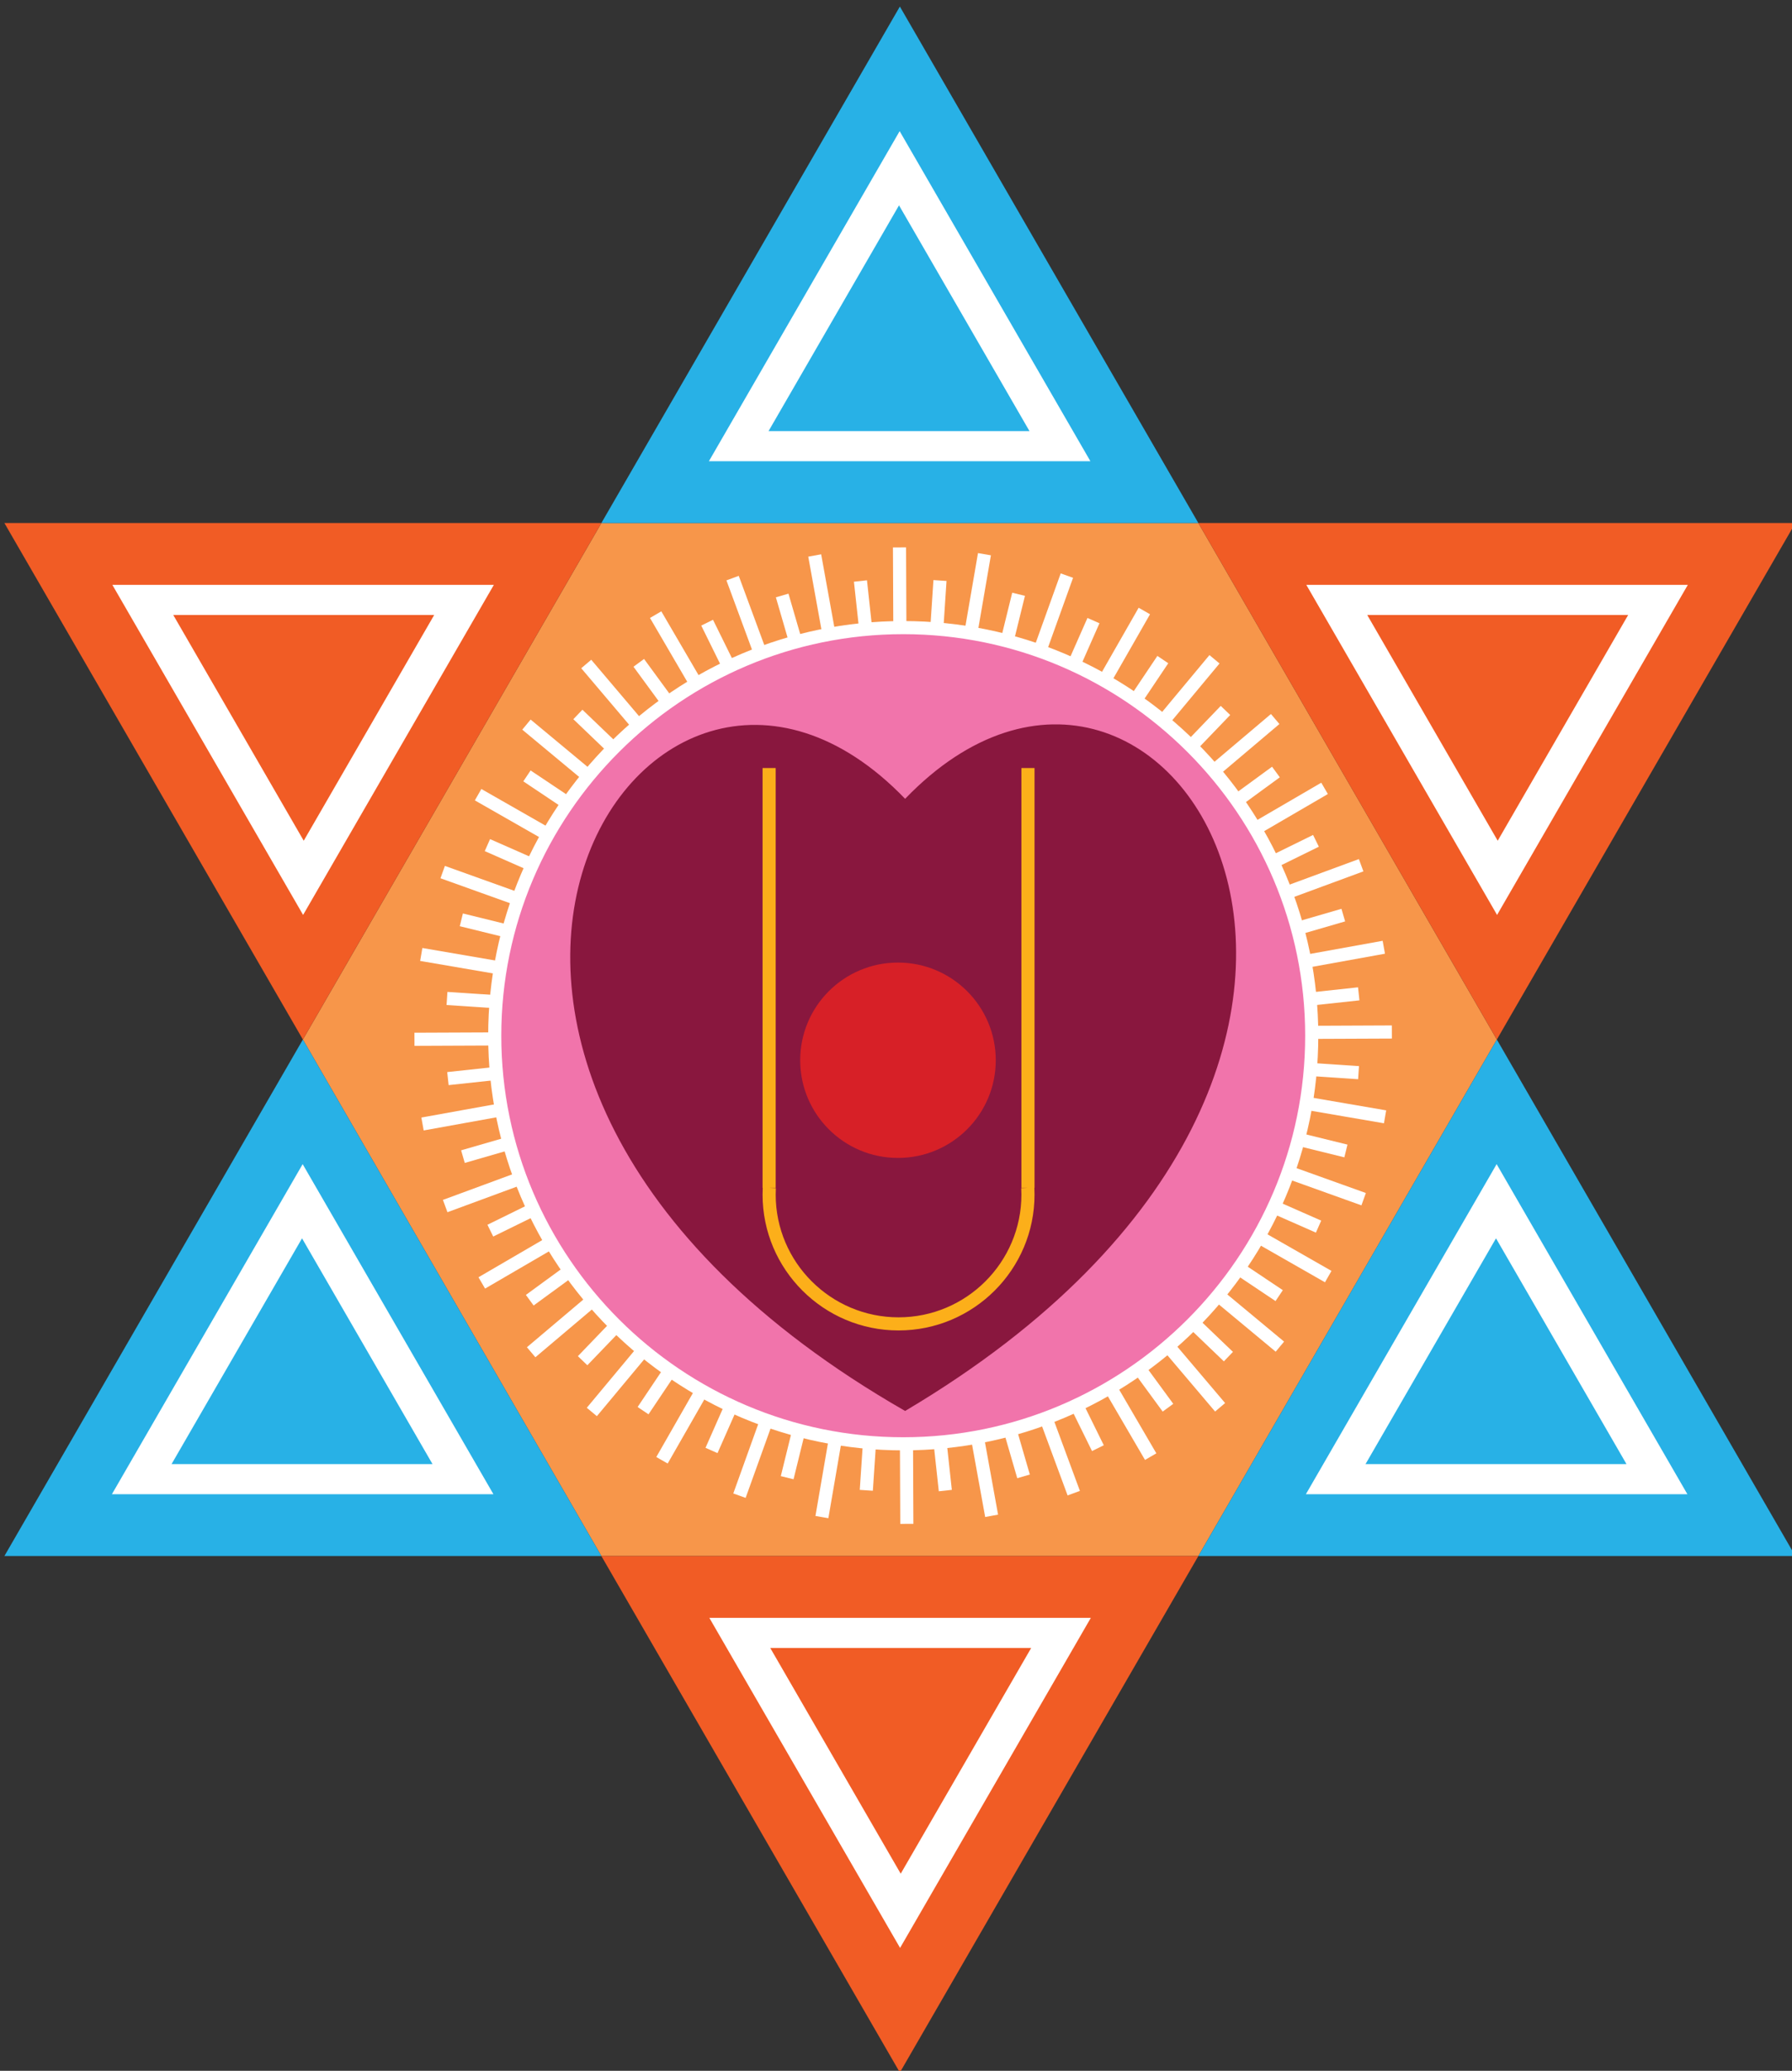 <?xml version="1.0" encoding="utf-8"?>
<!-- Generator: Adobe Illustrator 16.0.0, SVG Export Plug-In . SVG Version: 6.00 Build 0)  -->
<!DOCTYPE svg PUBLIC "-//W3C//DTD SVG 1.1//EN" "http://www.w3.org/Graphics/SVG/1.1/DTD/svg11.dtd">
<svg version="1.1" id="Layer_1" xmlns="http://www.w3.org/2000/svg" xmlns:xlink="http://www.w3.org/1999/xlink" x="0px" y="0px"
	 width="328px" height="379px" viewBox="0 0 328 379" enable-background="new 0 0 328 379" xml:space="preserve">
<rect x="0" y="0" width="328" height="379" fill="#333333" stroke="none"/>
<g>
	<polygon fill="#F7964A" points="55.439,190.256 110.073,95.727 219.342,95.727 273.977,190.26 219.342,284.787 110.073,284.787 	
		"/>
	<polygon fill="#F15C25" points="55.439,190.256 28.122,142.993 0.804,95.727 55.439,95.727 110.073,95.727 82.757,142.993 	"/>
	<polygon fill="#FFFFFF" points="55.479,167.451 38.022,137.248 20.565,107.041 55.479,107.041 90.394,107.041 72.936,137.248 	"/>
	<polygon fill="#F15C25" points="55.593,153.871 43.652,133.211 31.711,112.552 55.593,112.552 79.475,112.552 67.534,133.211 	"/>
	<polygon fill="#F15C25" points="164.708,379.313 137.39,332.051 110.073,284.787 164.708,284.787 219.342,284.787 192.023,332.051 
			"/>
	<polygon fill="#FFFFFF" points="164.747,356.51 147.29,326.303 129.833,296.102 164.747,296.102 199.662,296.102 182.206,326.303 	
		"/>
	<polygon fill="#F15C25" points="164.863,342.926 152.922,322.271 140.981,301.609 164.863,301.609 188.745,301.609 
		176.804,322.271 	"/>
	<polygon fill="#F15C25" points="273.977,190.256 246.658,142.993 219.342,95.727 273.977,95.727 328.613,95.727 301.293,142.993 	
		"/>
	<polygon fill="#FFFFFF" points="274.018,167.453 256.559,137.248 239.103,107.043 274.018,107.043 308.932,107.043 
		291.473,137.248 	"/>
	<polygon fill="#F15C25" points="274.133,153.872 262.192,133.211 250.251,112.552 274.133,112.552 298.016,112.552 
		286.074,133.211 	"/>
	<polygon fill="#28B1E6" points="55.439,190.256 82.757,237.521 110.073,284.787 55.439,284.787 0.804,284.787 28.122,237.521 	"/>
	<polygon fill="#FFFFFF" points="55.397,213.061 72.856,243.266 90.314,273.471 55.397,273.471 20.483,273.471 37.94,243.266 	"/>
	<polygon fill="#28B1E6" points="55.284,226.641 67.225,247.299 79.165,267.961 55.284,267.961 31.401,267.961 43.343,247.299 	"/>
	<polygon fill="#28B1E6" points="273.977,190.26 301.293,237.521 328.613,284.787 273.977,284.787 219.342,284.787 246.658,237.521 
			"/>
	<polygon fill="#FFFFFF" points="273.938,213.061 291.393,243.266 308.852,273.471 273.938,273.471 239.024,273.471 
		256.478,243.266 	"/>
	<polygon fill="#28B1E6" points="273.822,226.641 285.763,247.299 297.705,267.961 273.822,267.961 249.94,267.961 261.881,247.299 
			"/>
	<polygon fill="#28B1E6" points="164.708,1.199 192.023,48.463 219.342,95.727 164.708,95.727 110.073,95.727 137.39,48.463 	"/>
	<polygon fill="#FFFFFF" points="164.668,24.003 182.124,54.207 199.582,84.413 164.668,84.413 129.753,84.413 147.21,54.207 	"/>
	<polygon fill="#28B1E6" points="164.552,37.582 176.493,58.243 188.434,78.904 164.552,78.904 140.67,78.904 152.611,58.243 	"/>
	<path fill="#FFFFFF" d="M75.867,191.412l-0.01-2.401l14.608-0.061l0.01,2.399L75.867,191.412z M91.3,178.34l-14.398-2.471
		l0.406-2.366l14.398,2.471L91.3,178.34z M94.372,165.672l-13.75-4.931l0.811-2.26l13.75,4.931L94.372,165.672z M99.599,153.73
		l-12.683-7.243l1.19-2.084l12.683,7.243L99.599,153.73z M106.823,142.875l-11.232-9.332l1.534-1.847l11.232,9.332L106.823,142.875z
		 M115.826,133.437l-9.439-11.137l1.831-1.552l9.439,11.137L115.826,133.437z M126.331,125.706l-7.36-12.607l2.073-1.21l7.36,12.607
		L126.331,125.706z M138.019,119.913l-5.055-13.691l2.252-0.831l5.055,13.691L138.019,119.913z M150.538,116.237l-2.598-14.361
		l2.362-0.428l2.598,14.361L150.538,116.237z M163.506,114.788l-0.064-14.593l2.4-0.011l0.063,14.593L163.506,114.788z"/>
	<path fill="#FFFFFF" d="M164.781,278.904l-0.063-14.594l2.4-0.01l0.063,14.594L164.781,278.904z M151.621,277.861l-2.365-0.406
		l2.473-14.385l2.365,0.406L151.621,277.861z M180.323,277.641l-2.603-14.363l2.362-0.428l2.601,14.363L180.323,277.641z
		 M136.477,274.145l-2.259-0.811l4.936-13.736l2.259,0.813L136.477,274.145z M195.409,273.695l-5.06-13.688l2.252-0.832l5.06,13.689
		L195.409,273.695z M122.209,267.857l-2.084-1.191l7.248-12.67l2.084,1.191L122.209,267.857z M209.578,267.199l-7.359-12.605
		l2.073-1.211l7.359,12.607L209.578,267.199z M109.249,259.189l-1.845-1.535l9.341-11.217l1.845,1.535L109.249,259.189z
		 M222.407,258.342l-9.44-11.139l1.831-1.553l9.44,11.139L222.407,258.342z M97.995,248.408l-1.55-1.834l11.15-9.426l1.55,1.834
		L97.995,248.408z M233.498,247.389l-11.232-9.332l1.534-1.846l11.232,9.332L233.498,247.389z M88.785,235.84l-1.208-2.074
		l12.619-7.354l1.208,2.074L88.785,235.84z M242.518,234.686l-12.684-7.246l1.19-2.084l12.684,7.246L242.518,234.686z M81.9,221.859
		l-0.83-2.252l13.707-5.053l0.83,2.252L81.9,221.859z M249.191,220.607l-13.75-4.932l0.811-2.26l13.75,4.932L249.191,220.607z
		 M77.55,206.896l-0.427-2.361l14.376-2.596l0.427,2.361L77.55,206.896z M253.315,205.586l-14.397-2.473l0.406-2.365l14.396,2.473
		L253.315,205.586z M240.158,190.139l-0.011-2.399l14.606-0.064l0.011,2.401L240.158,190.139z"/>
	<path fill="#FFFFFF" d="M239.124,177.147l-0.427-2.362l14.376-2.598l0.427,2.362L239.124,177.147z M235.849,164.531l-0.83-2.252
		l13.703-5.05l0.83,2.252L235.849,164.531z M230.429,152.676l-1.208-2.074l12.618-7.351l1.208,2.074L230.429,152.676z
		 M223.031,141.941l-1.55-1.833l11.147-9.429l1.55,1.833L223.031,141.941z M213.878,132.651l-1.845-1.535l9.339-11.22l1.845,1.535
		L213.878,132.651z M203.251,125.092l-2.084-1.191l7.247-12.67l2.084,1.191L203.251,125.092z M191.47,119.488l-2.259-0.812
		l4.937-13.733l2.259,0.811L191.47,119.488z M178.895,116.017l-2.364-0.407l2.475-14.383l2.365,0.407L178.895,116.017z"/>
	
		<rect x="170.62" y="106.21" transform="matrix(-0.998 -0.066 0.066 -0.998 335.92 232.624)" fill="#FFFFFF" width="2.401" height="9.056"/>
	
		<rect x="153.49" y="109.624" transform="matrix(-0.108 -0.994 0.994 -0.108 64.889 279.876)" fill="#FFFFFF" width="9.056" height="2.401"/>
	
		<rect x="139.919" y="112.087" transform="matrix(-0.279 -0.96 0.96 -0.279 75.975 283.612)" fill="#FFFFFF" width="9.058" height="2.4"/>
	
		<rect x="126.978" y="116.847" transform="matrix(-0.442 -0.897 0.897 -0.442 83.67 288.166)" fill="#FFFFFF" width="9.058" height="2.4"/>
	
		<rect x="115.053" y="123.814" transform="matrix(-0.591 -0.807 0.807 -0.591 89.382 295.357)" fill="#FFFFFF" width="9.061" height="2.4"/>
	
		<rect x="104.532" y="132.712" transform="matrix(-0.722 -0.692 0.692 -0.722 95.123 306.054)" fill="#FFFFFF" width="9.063" height="2.4"/>
	
		<rect x="95.717" y="143.299" transform="matrix(-0.831 -0.556 0.556 -0.831 103.184 320.343)" fill="#FFFFFF" width="9.064" height="2.4"/>
	
		<rect x="88.878" y="155.261" transform="matrix(-0.915 -0.403 0.403 -0.915 115.774 337.306)" fill="#FFFFFF" width="9.062" height="2.4"/>
	
		<rect x="84.232" y="168.247" transform="matrix(-0.971 -0.239 0.239 -0.971 134.535 355.181)" fill="#FFFFFF" width="9.066" height="2.401"/>
	
		<rect x="81.903" y="181.84" transform="matrix(-0.998 -0.066 0.066 -0.998 160.521 371.418)" fill="#FFFFFF" width="9.064" height="2.4"/>
	
		<rect x="85.3" y="192.294" transform="matrix(-0.107 -0.994 0.994 -0.107 -99.899 303.965)" fill="#FFFFFF" width="2.401" height="9.066"/>
	
		<rect x="87.75" y="205.869" transform="matrix(-0.278 -0.961 0.961 -0.278 -88.377 354.401)" fill="#FFFFFF" width="2.402" height="9.064"/>
	
		<rect x="92.535" y="218.779" transform="matrix(-0.441 -0.898 0.898 -0.441 -65.379 405.891)" fill="#FFFFFF" width="2.4" height="9.062"/>
	
		<rect x="99.498" y="230.714" transform="matrix(-0.59 -0.807 0.807 -0.59 -29.811 455.351)" fill="#FFFFFF" width="2.4" height="9.061"/>
	
		<rect x="108.417" y="241.196" transform="matrix(-0.721 -0.693 0.693 -0.721 18.525 498.906)" fill="#FFFFFF" width="2.4" height="9.062"/>
	
		<rect x="119.039" y="250.005" transform="matrix(-0.831 -0.557 0.557 -0.831 78.369 532.908)" fill="#FFFFFF" width="2.399" height="9.058"/>
	
		<rect x="131.022" y="256.848" transform="matrix(-0.915 -0.404 0.404 -0.915 147.448 553.9)" fill="#FFFFFF" width="2.4" height="9.059"/>
	
		<rect x="144.001" y="261.511" transform="matrix(-0.971 -0.239 0.239 -0.971 222.57 559.08)" fill="#FFFFFF" width="2.401" height="9.054"/>
	
		<rect x="157.622" y="263.822" transform="matrix(-0.998 -0.067 0.067 -0.998 299.394 546.694)" fill="#FFFFFF" width="2.401" height="9.055"/>
	
		<rect x="168.065" y="267.095" transform="matrix(-0.108 -0.994 0.994 -0.108 -75.507 468.839)" fill="#FFFFFF" width="9.057" height="2.401"/>
	
		<rect x="181.657" y="264.625" transform="matrix(-0.279 -0.96 0.96 -0.279 -17.164 518.762)" fill="#FFFFFF" width="9.055" height="2.4"/>
	
		<rect x="194.589" y="259.856" transform="matrix(-0.442 -0.897 0.897 -0.442 52.797 554.976)" fill="#FFFFFF" width="9.058" height="2.4"/>
	
		<rect x="206.504" y="252.858" transform="matrix(-0.591 -0.807 0.807 -0.591 130.801 574.438)" fill="#FFFFFF" width="9.062" height="2.399"/>
	
		<rect x="217.047" y="243.978" transform="matrix(-0.722 -0.692 0.692 -0.722 211.886 575.504)" fill="#FFFFFF" width="9.063" height="2.4"/>
	
		<rect x="225.851" y="233.354" transform="matrix(-0.831 -0.556 0.556 -0.831 291.404 557.613)" fill="#FFFFFF" width="9.061" height="2.4"/>
	
		<rect x="232.699" y="221.39" transform="matrix(-0.915 -0.403 0.403 -0.915 364.558 521.946)" fill="#FFFFFF" width="9.067" height="2.401"/>
	
		<rect x="237.339" y="208.417" transform="matrix(-0.971 -0.239 0.239 -0.971 426.707 470.914)" fill="#FFFFFF" width="9.065" height="2.399"/>
	
		<rect x="239.677" y="194.825" transform="matrix(-0.998 -0.066 0.066 -0.998 474.923 407.772)" fill="#FFFFFF" width="9.067" height="2.402"/>
	
		<rect x="242.939" y="177.724" transform="matrix(-0.107 -0.994 0.994 -0.107 89.15 444.555)" fill="#FFFFFF" width="2.401" height="9.066"/>
	
		<rect x="240.472" y="164.18" transform="matrix(-0.279 -0.96 0.96 -0.279 146.982 447.825)" fill="#FFFFFF" width="2.401" height="9.065"/>
	
		<rect x="235.674" y="151.233" transform="matrix(-0.441 -0.897 0.897 -0.441 201.54 437.057)" fill="#FFFFFF" width="2.4" height="9.067"/>
	
		<rect x="228.728" y="139.345" transform="matrix(-0.59 -0.807 0.807 -0.59 249.43 414.41)" fill="#FFFFFF" width="2.402" height="9.067"/>
	
		<rect x="219.816" y="128.815" transform="matrix(-0.721 -0.693 0.693 -0.721 288.114 382.597)" fill="#FFFFFF" width="2.401" height="9.058"/>
	
		<rect x="209.179" y="120.03" transform="matrix(-0.831 -0.557 0.557 -0.831 315.761 345.171)" fill="#FFFFFF" width="2.401" height="9.059"/>
	
		<rect x="197.207" y="113.194" transform="matrix(-0.915 -0.404 0.404 -0.915 332.295 305.601)" fill="#FFFFFF" width="2.4" height="9.057"/>
	
		<rect x="184.226" y="108.557" transform="matrix(-0.971 -0.239 0.239 -0.971 338.375 267.286)" fill="#FFFFFF" width="2.4" height="9.059"/>
	<g>
		<path fill="#F174AB" d="M165.323,114.866c41.287,0,74.771,33.447,74.771,74.69c0,41.245-33.484,74.692-74.771,74.692
			c-41.286,0-74.768-33.447-74.768-74.692C90.554,148.313,124.037,114.866,165.323,114.866L165.323,114.866z"/>
		<path fill="#FFFFFF" d="M165.323,265.449c-41.889,0-75.969-34.047-75.969-75.893s34.08-75.89,75.969-75.89
			c41.891,0,75.972,34.044,75.972,75.89S207.214,265.449,165.323,265.449z M165.323,116.066c-40.566,0-73.568,32.967-73.568,73.49
			c0,40.524,33.002,73.493,73.568,73.493s73.571-32.969,73.571-73.493C238.895,149.034,205.89,116.066,165.323,116.066z"/>
	</g>
	<path fill="#89173E" d="M165.668,258.236c108.211-64.133,47.892-161.759,0-112.037C117.778,96.477,55.792,195.215,165.668,258.236
		L165.668,258.236z"/>
	<path fill="#FCAF1A" d="M164.469,243.5c-13.725,0-24.891-11.152-24.891-24.861c0-0.418,0.012-0.836,0.031-1.25h-0.031v-76.823h2.4
		v76.823h-1.167l1.199,0.059c-0.019,0.395-0.031,0.795-0.031,1.191c0,12.385,10.089,22.461,22.49,22.461
		c12.399,0,22.486-10.076,22.486-22.461c0-0.398-0.01-0.801-0.028-1.195l1.199-0.055h-1.171v-76.823h2.4v76.823h-0.028
		c0.018,0.414,0.028,0.832,0.028,1.25C189.355,232.346,178.191,243.5,164.469,243.5z"/>
	<path fill="#D72027" d="M164.362,176.169c9.884,0,17.899,8.008,17.899,17.88c0,9.871-8.015,17.879-17.899,17.879
		c-9.884,0-17.898-8.008-17.898-17.879C146.463,184.178,154.478,176.169,164.362,176.169L164.362,176.169z"/>
</g>
</svg>
